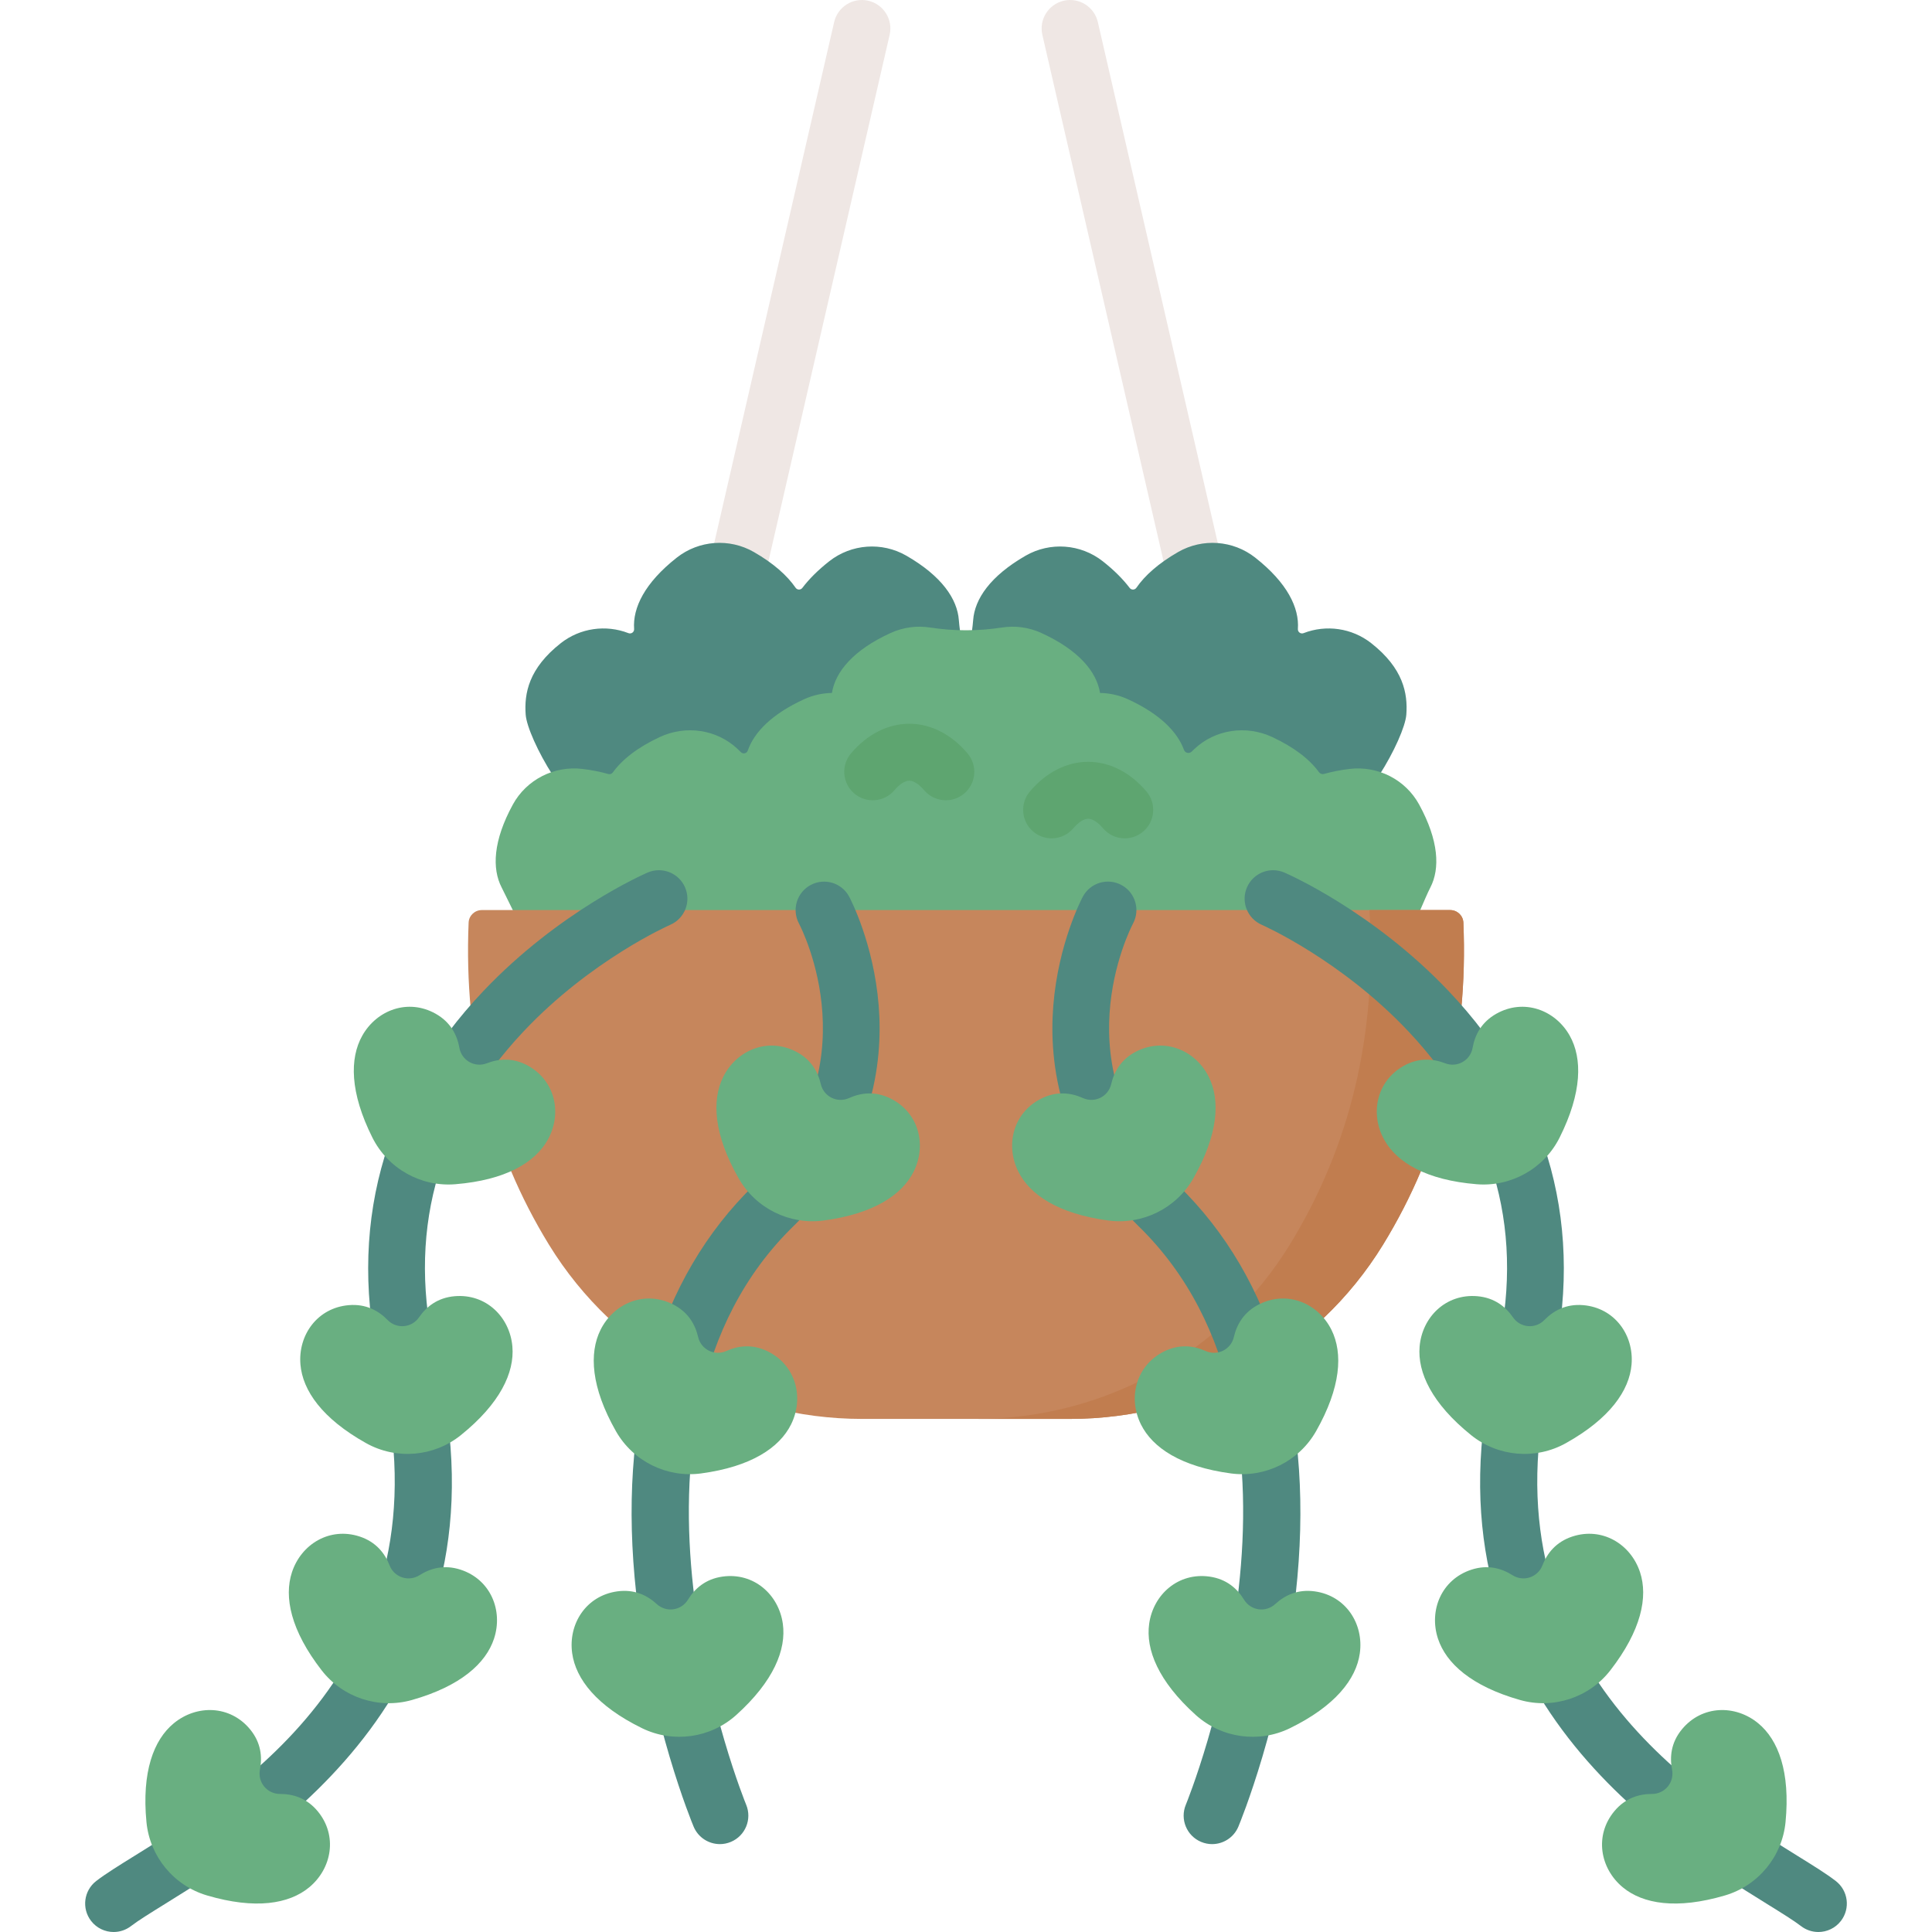 <svg id="Capa_1" enable-background="new 0 0 512.004 512.004" height="512" viewBox="0 0 512.004 512.004" width="512" xmlns="http://www.w3.org/2000/svg"><g><g><path d="m337.379 248.723h-162.754c-2.298 0-4.472-1.048-5.903-2.846-1.431-1.799-1.965-4.151-1.449-6.391l53.789-233.631c.935-4.061 4.988-6.598 9.044-5.659 4.06.934 6.594 4.984 5.659 9.044l-51.661 224.395h143.797l-51.662-224.395c-.935-4.06 1.599-8.11 5.659-9.044 4.052-.94 8.11 1.597 9.044 5.659l53.788 233.632c.516 2.24-.018 4.592-1.449 6.391-1.431 1.797-3.603 2.845-5.902 2.845z" fill="#efe7e4"/></g><path d="m240.191 147.26c-6.465-3.717-14.567-3.13-20.43 1.479-3.025 2.379-5.372 4.748-7.13 7.064-.214.282-.55.444-.904.436s-.682-.185-.883-.477c-2.227-3.233-5.818-6.459-11.054-9.469-6.465-3.717-14.567-3.131-20.43 1.479-8.522 6.701-11.715 13.327-11.311 18.913.027.378-.141.743-.445.967-.304.225-.702.277-1.055.14-5.963-2.32-12.807-1.378-17.939 2.657-8.522 6.701-9.704 13.328-9.299 18.914.46 6.361 12.263 27.411 19.021 26.922 3.723-.27 90.257-23.093 93.98-23.363 6.757-.489 2.257-22.214 1.797-28.575-.405-5.586-4.519-11.684-13.918-17.087z" fill="#4f8980"/><path d="m271.813 147.26c6.465-3.717 14.567-3.13 20.43 1.479 3.026 2.379 5.372 4.748 7.13 7.065.214.282.55.444.904.436s.682-.185.883-.477c2.227-3.233 5.818-6.459 11.055-9.47 6.465-3.717 14.567-3.131 20.43 1.479 8.522 6.701 11.715 13.327 11.311 18.913-.027.378.141.743.445.967.304.225.702.277 1.055.14 5.963-2.32 12.808-1.378 17.939 2.657 8.522 6.701 9.704 13.328 9.299 18.914-.461 6.361-12.263 27.411-19.021 26.922-3.723-.27-90.257-23.093-93.98-23.363-6.757-.489-2.257-22.214-1.797-28.575.404-5.586 4.518-11.684 13.917-17.087z" fill="#4f8980"/><path d="m265.53 166.3c-6.33.974-12.726.974-19.056 0-3.483-.536-7.121-.076-10.461 1.454-9.916 4.541-14.604 10.268-15.527 15.826 0 .002-.001.003-.001.005-.005.033-.033.058-.067.059-2.475.047-4.96.581-7.299 1.653-8.609 3.942-13.268 8.778-14.952 13.622-.125.358-.424.627-.794.713s-.757-.025-1.026-.293c-.284-.284-.576-.568-.879-.854-5.516-5.208-13.722-6.376-20.598-3.171-6.002 2.797-10.039 6.034-12.466 9.398-.272.377-.752.543-1.198.415-2.041-.586-4.319-1.046-6.86-1.351-7.487-.899-14.828 2.831-18.441 9.45-5.224 9.57-5.551 16.962-2.965 21.967 2.946 5.7 9.649 21.83 15.704 18.7 0 0 211.378 2.025 214.714 3.75 6.055 3.129 12.758-16.75 15.704-22.45 2.586-5.005 2.259-12.397-2.965-21.967-3.613-6.619-10.954-10.349-18.441-9.45-2.502.301-4.749.752-6.766 1.325-.502.143-1.04-.043-1.348-.465-2.433-3.337-6.454-6.546-12.411-9.321-6.876-3.204-15.082-2.036-20.598 3.171-.247.233-.488.466-.722.698-.302.299-.735.423-1.15.33-.414-.093-.752-.391-.897-.79-1.74-4.778-6.389-9.536-14.882-13.425-2.338-1.071-4.821-1.605-7.295-1.652-.035-.001-.065-.027-.071-.062 0-.001 0-.001 0-.002-.923-5.558-5.611-11.285-15.527-15.826-3.338-1.533-6.976-1.993-10.459-1.457z" fill="#69af81"/><path d="m145.496 329.882c-15.529-25.298-22.63-53.759-21.305-85.385.078-1.859 1.63-3.317 3.491-3.317h256.64c1.861 0 3.413 1.458 3.491 3.317 1.326 31.626-5.776 60.088-21.305 85.385-17.672 28.79-49.21 46.15-82.991 46.15h-55.031c-33.78-.001-65.318-17.361-82.99-46.15z" fill="#c6865c"/><path d="m384.322 241.179h-21.396c1.979 32.956-5.066 62.523-21.136 88.703-17.672 28.79-49.21 46.15-82.991 46.15h24.718c33.781 0 65.319-17.36 82.991-46.15 15.529-25.298 22.63-53.759 21.305-85.385-.078-1.86-1.63-3.318-3.491-3.318z" fill="#c17d4f"/><g><path d="m250.663 212.082c-2.145 0-4.275-.91-5.768-2.676-1.35-1.598-2.78-2.515-3.924-2.515s-2.574.917-3.924 2.515c-2.688 3.183-7.448 3.584-10.632.895-3.183-2.689-3.584-7.448-.896-10.631 4.285-5.074 9.773-7.867 15.451-7.867s11.167 2.794 15.451 7.867c2.689 3.183 2.287 7.942-.896 10.631-1.414 1.196-3.143 1.781-4.862 1.781z" fill="#5ea570"/></g><g><path d="m298.07 222.17c-2.144 0-4.275-.91-5.767-2.676-1.35-1.598-2.78-2.515-3.924-2.515s-2.575.917-3.924 2.515c-2.689 3.183-7.447 3.583-10.631.895-3.184-2.689-3.584-7.448-.896-10.631 4.285-5.074 9.772-7.867 15.451-7.867s11.166 2.794 15.451 7.867c2.689 3.183 2.288 7.942-.896 10.631-1.417 1.197-3.145 1.781-4.864 1.781z" fill="#5ea570"/></g><g><path d="m30.117 512.004c-2.26 0-4.496-1.011-5.981-2.94-2.543-3.301-1.929-8.037 1.371-10.581 2.473-1.906 5.916-4.04 10.274-6.743 27.149-16.835 83.641-51.867 65.208-127.892-9.184-37.877.213-72.896 27.173-101.27 20.022-21.073 42.524-30.933 43.472-31.343 3.826-1.649 8.265.11 9.917 3.935 1.651 3.823-.108 8.259-3.927 9.914-.317.139-21.019 9.308-38.858 28.241-23.326 24.755-31.103 54.016-23.112 86.968 21.007 86.645-44.113 127.027-71.92 144.271-3.836 2.379-7.15 4.433-9.017 5.872-1.372 1.057-2.992 1.568-4.6 1.568z" fill="#4f8980"/></g><g><path d="m190.778 488.712c-2.952 0-5.755-1.744-6.963-4.639-.465-1.114-11.431-27.675-15.202-61.715-5.101-46.043 5.698-83.497 31.229-108.311 31.619-30.733 12.698-67.773 11.877-69.334-1.934-3.68-.533-8.242 3.139-10.188 3.674-1.948 8.222-.566 10.181 3.099.265.496 6.502 12.333 7.825 28.872 1.236 15.448-1.666 38.114-22.505 58.369-53.801 52.292-13.036 152.395-12.618 153.4 1.6 3.846-.219 8.261-4.063 9.863-.949.396-1.933.584-2.9.584z" fill="#4f8980"/></g><g><path d="m121.744 277.681c.598 3.372 4.091 5.337 7.283 4.098 3.156-1.225 6.98-1.562 10.986.692 7.271 4.091 8.975 12.788 5.124 19.632-3.382 6.01-11.165 10.644-24.47 11.731-9.153.748-17.87-4.157-21.982-12.368-5.977-11.936-6.057-20.994-2.675-27.005 3.851-6.845 12.169-9.902 19.44-5.811 4.005 2.254 5.703 5.697 6.294 9.031z" fill="#69af81"/></g><g><path d="m217.52 287.286c.772 3.336 4.363 5.117 7.486 3.713 3.088-1.388 6.889-1.923 11.007.12 7.474 3.707 9.628 12.303 6.138 19.339-3.065 6.178-10.597 11.21-23.827 12.988-9.101 1.223-18.062-3.222-22.595-11.208-6.59-11.609-7.14-20.651-4.076-26.829 3.49-7.035 11.637-10.522 19.111-6.814 4.119 2.042 5.993 5.393 6.756 8.691z" fill="#69af81"/></g><g><path d="m185.011 354.315c.772 3.336 4.363 5.117 7.486 3.713 3.088-1.388 6.889-1.923 11.007.12 7.474 3.707 9.628 12.303 6.138 19.339-3.065 6.178-10.597 11.21-23.827 12.988-9.101 1.223-18.062-3.222-22.595-11.208-6.59-11.609-7.14-20.651-4.076-26.829 3.49-7.035 11.637-10.522 19.111-6.814 4.119 2.042 5.993 5.393 6.756 8.691z" fill="#69af81"/></g><g><path d="m174.047 425.094c2.521 2.318 6.49 1.761 8.275-1.161 1.765-2.888 4.601-5.476 9.153-6.115 8.262-1.159 14.893 4.72 15.984 12.498.958 6.83-2.418 15.235-12.335 24.172-6.822 6.147-16.728 7.537-24.978 3.504-11.993-5.862-17.552-13.014-18.51-19.844-1.091-7.777 3.666-15.254 11.928-16.413 4.553-.64 7.992 1.068 10.483 3.359z" fill="#69af81"/></g><g><path d="m102.716 349.813c2.389 2.453 6.383 2.116 8.327-.703 1.922-2.787 4.896-5.214 9.476-5.601 8.313-.702 14.61 5.534 15.271 13.359.58 6.872-3.254 15.079-13.648 23.455-7.15 5.762-17.118 6.604-25.133 2.122-11.652-6.514-16.808-13.962-17.388-20.834-.661-7.826 4.501-15.029 12.814-15.731 4.58-.386 7.919 1.508 10.281 3.933z" fill="#69af81"/></g><g><path d="m103.239 414.838c1.24 3.192 5.048 4.443 7.939 2.607 2.858-1.814 6.544-2.886 10.912-1.452 7.926 2.603 11.285 10.804 8.835 18.265-2.152 6.552-8.888 12.608-21.73 16.255-8.834 2.509-18.337-.612-23.964-7.87-8.179-10.55-10.014-19.421-7.862-25.973 2.45-7.461 10.017-12.074 17.943-9.472 4.368 1.436 6.701 4.485 7.927 7.64z" fill="#69af81"/></g><g><path d="m68.887 468.974c-.656 3.361 1.895 6.452 5.32 6.444 3.385-.008 7.074 1.055 10.001 4.6 5.311 6.434 3.771 15.161-2.285 20.161-5.318 4.391-14.248 5.913-27.052 2.138-8.809-2.596-15.177-10.31-16.058-19.451-1.281-13.288 1.905-21.767 7.223-26.158 6.056-5 14.917-4.859 20.228 1.575 2.927 3.544 3.272 7.368 2.623 10.691z" fill="#69af81"/></g><g><path d="m481.886 512.004c-1.607 0-3.227-.511-4.598-1.568-1.867-1.439-5.181-3.493-9.018-5.873-27.806-17.244-92.926-57.626-71.919-144.27 7.99-32.952.214-62.212-23.112-86.968-17.887-18.983-38.652-28.151-38.861-28.242-3.816-1.661-5.572-6.101-3.916-9.92 1.656-3.818 6.085-5.578 9.908-3.927.948.41 23.45 10.27 43.472 31.343 26.961 28.374 36.357 63.393 27.173 101.27-18.432 76.025 38.059 111.056 65.207 127.892 4.359 2.702 7.802 4.837 10.274 6.743 3.301 2.543 3.915 7.281 1.372 10.581-1.486 1.928-3.722 2.939-5.982 2.939z" fill="#4f8980"/></g><g><path d="m321.224 488.714c-.969 0-1.953-.188-2.903-.584-3.846-1.604-5.661-6.023-4.056-9.867.416-1.001 41.182-101.104-12.62-153.396-20.839-20.255-23.741-42.921-22.506-58.369 1.323-16.539 7.56-28.376 7.825-28.872 1.963-3.675 6.534-5.064 10.209-3.099 3.669 1.961 5.058 6.52 3.108 10.192-.856 1.63-19.708 38.627 11.88 69.33 25.531 24.814 36.33 62.268 31.23 108.311-3.771 34.04-14.738 60.601-15.203 61.715-1.208 2.894-4.011 4.639-6.964 4.639z" fill="#4f8980"/></g><g><path d="m390.26 277.681c-.598 3.372-4.091 5.337-7.283 4.098-3.155-1.225-6.98-1.562-10.986.692-7.271 4.091-8.975 12.788-5.124 19.632 3.382 6.01 11.165 10.644 24.47 11.731 9.153.748 17.87-4.157 21.982-12.368 5.977-11.936 6.057-20.994 2.675-27.005-3.851-6.845-12.169-9.902-19.44-5.811-4.005 2.254-5.703 5.697-6.294 9.031z" fill="#69af81"/></g><g><path d="m294.484 287.286c-.772 3.336-4.363 5.117-7.486 3.713-3.088-1.388-6.889-1.923-11.007.12-7.474 3.707-9.628 12.303-6.138 19.339 3.065 6.178 10.596 11.21 23.827 12.988 9.101 1.223 18.062-3.222 22.595-11.208 6.59-11.609 7.14-20.651 4.076-26.829-3.49-7.035-11.637-10.522-19.111-6.814-4.119 2.042-5.993 5.393-6.756 8.691z" fill="#69af81"/></g><g><path d="m326.993 354.315c-.772 3.336-4.363 5.117-7.486 3.713-3.088-1.388-6.889-1.923-11.007.12-7.474 3.707-9.628 12.303-6.138 19.339 3.065 6.178 10.596 11.21 23.827 12.988 9.101 1.223 18.062-3.222 22.595-11.208 6.59-11.609 7.14-20.651 4.076-26.829-3.49-7.035-11.637-10.522-19.111-6.814-4.119 2.042-5.993 5.393-6.756 8.691z" fill="#69af81"/></g><g><path d="m337.957 425.094c-2.521 2.318-6.49 1.761-8.275-1.161-1.765-2.888-4.601-5.476-9.153-6.115-8.262-1.159-14.893 4.72-15.984 12.498-.958 6.83 2.418 15.235 12.335 24.172 6.822 6.147 16.728 7.537 24.978 3.504 11.993-5.862 17.552-13.014 18.51-19.844 1.091-7.777-3.666-15.254-11.928-16.413-4.553-.64-7.991 1.068-10.483 3.359z" fill="#69af81"/></g><g><path d="m409.288 349.813c-2.389 2.453-6.383 2.116-8.327-.703-1.922-2.787-4.896-5.214-9.476-5.601-8.313-.702-14.61 5.534-15.271 13.359-.58 6.872 3.254 15.079 13.648 23.455 7.15 5.762 17.118 6.604 25.133 2.122 11.652-6.514 16.808-13.962 17.388-20.834.661-7.826-4.501-15.029-12.814-15.731-4.58-.386-7.919 1.508-10.281 3.933z" fill="#69af81"/></g><g><path d="m408.765 414.838c-1.24 3.192-5.048 4.443-7.939 2.607-2.858-1.814-6.544-2.886-10.912-1.452-7.926 2.603-11.285 10.804-8.835 18.265 2.152 6.552 8.888 12.608 21.73 16.255 8.834 2.509 18.337-.612 23.964-7.87 8.179-10.55 10.014-19.421 7.862-25.973-2.45-7.461-10.017-12.074-17.943-9.472-4.368 1.436-6.701 4.485-7.927 7.64z" fill="#69af81"/></g><path d="m443.117 468.974c.656 3.361-1.895 6.452-5.32 6.444-3.385-.008-7.074 1.055-10.001 4.6-5.311 6.434-3.771 15.161 2.285 20.161 5.318 4.391 14.248 5.913 27.052 2.138 8.809-2.596 15.177-10.31 16.058-19.451 1.281-13.288-1.905-21.767-7.223-26.158-6.056-5-14.917-4.859-20.228 1.575-2.927 3.544-3.272 7.368-2.623 10.691z" fill="#69af81"/></g></svg>